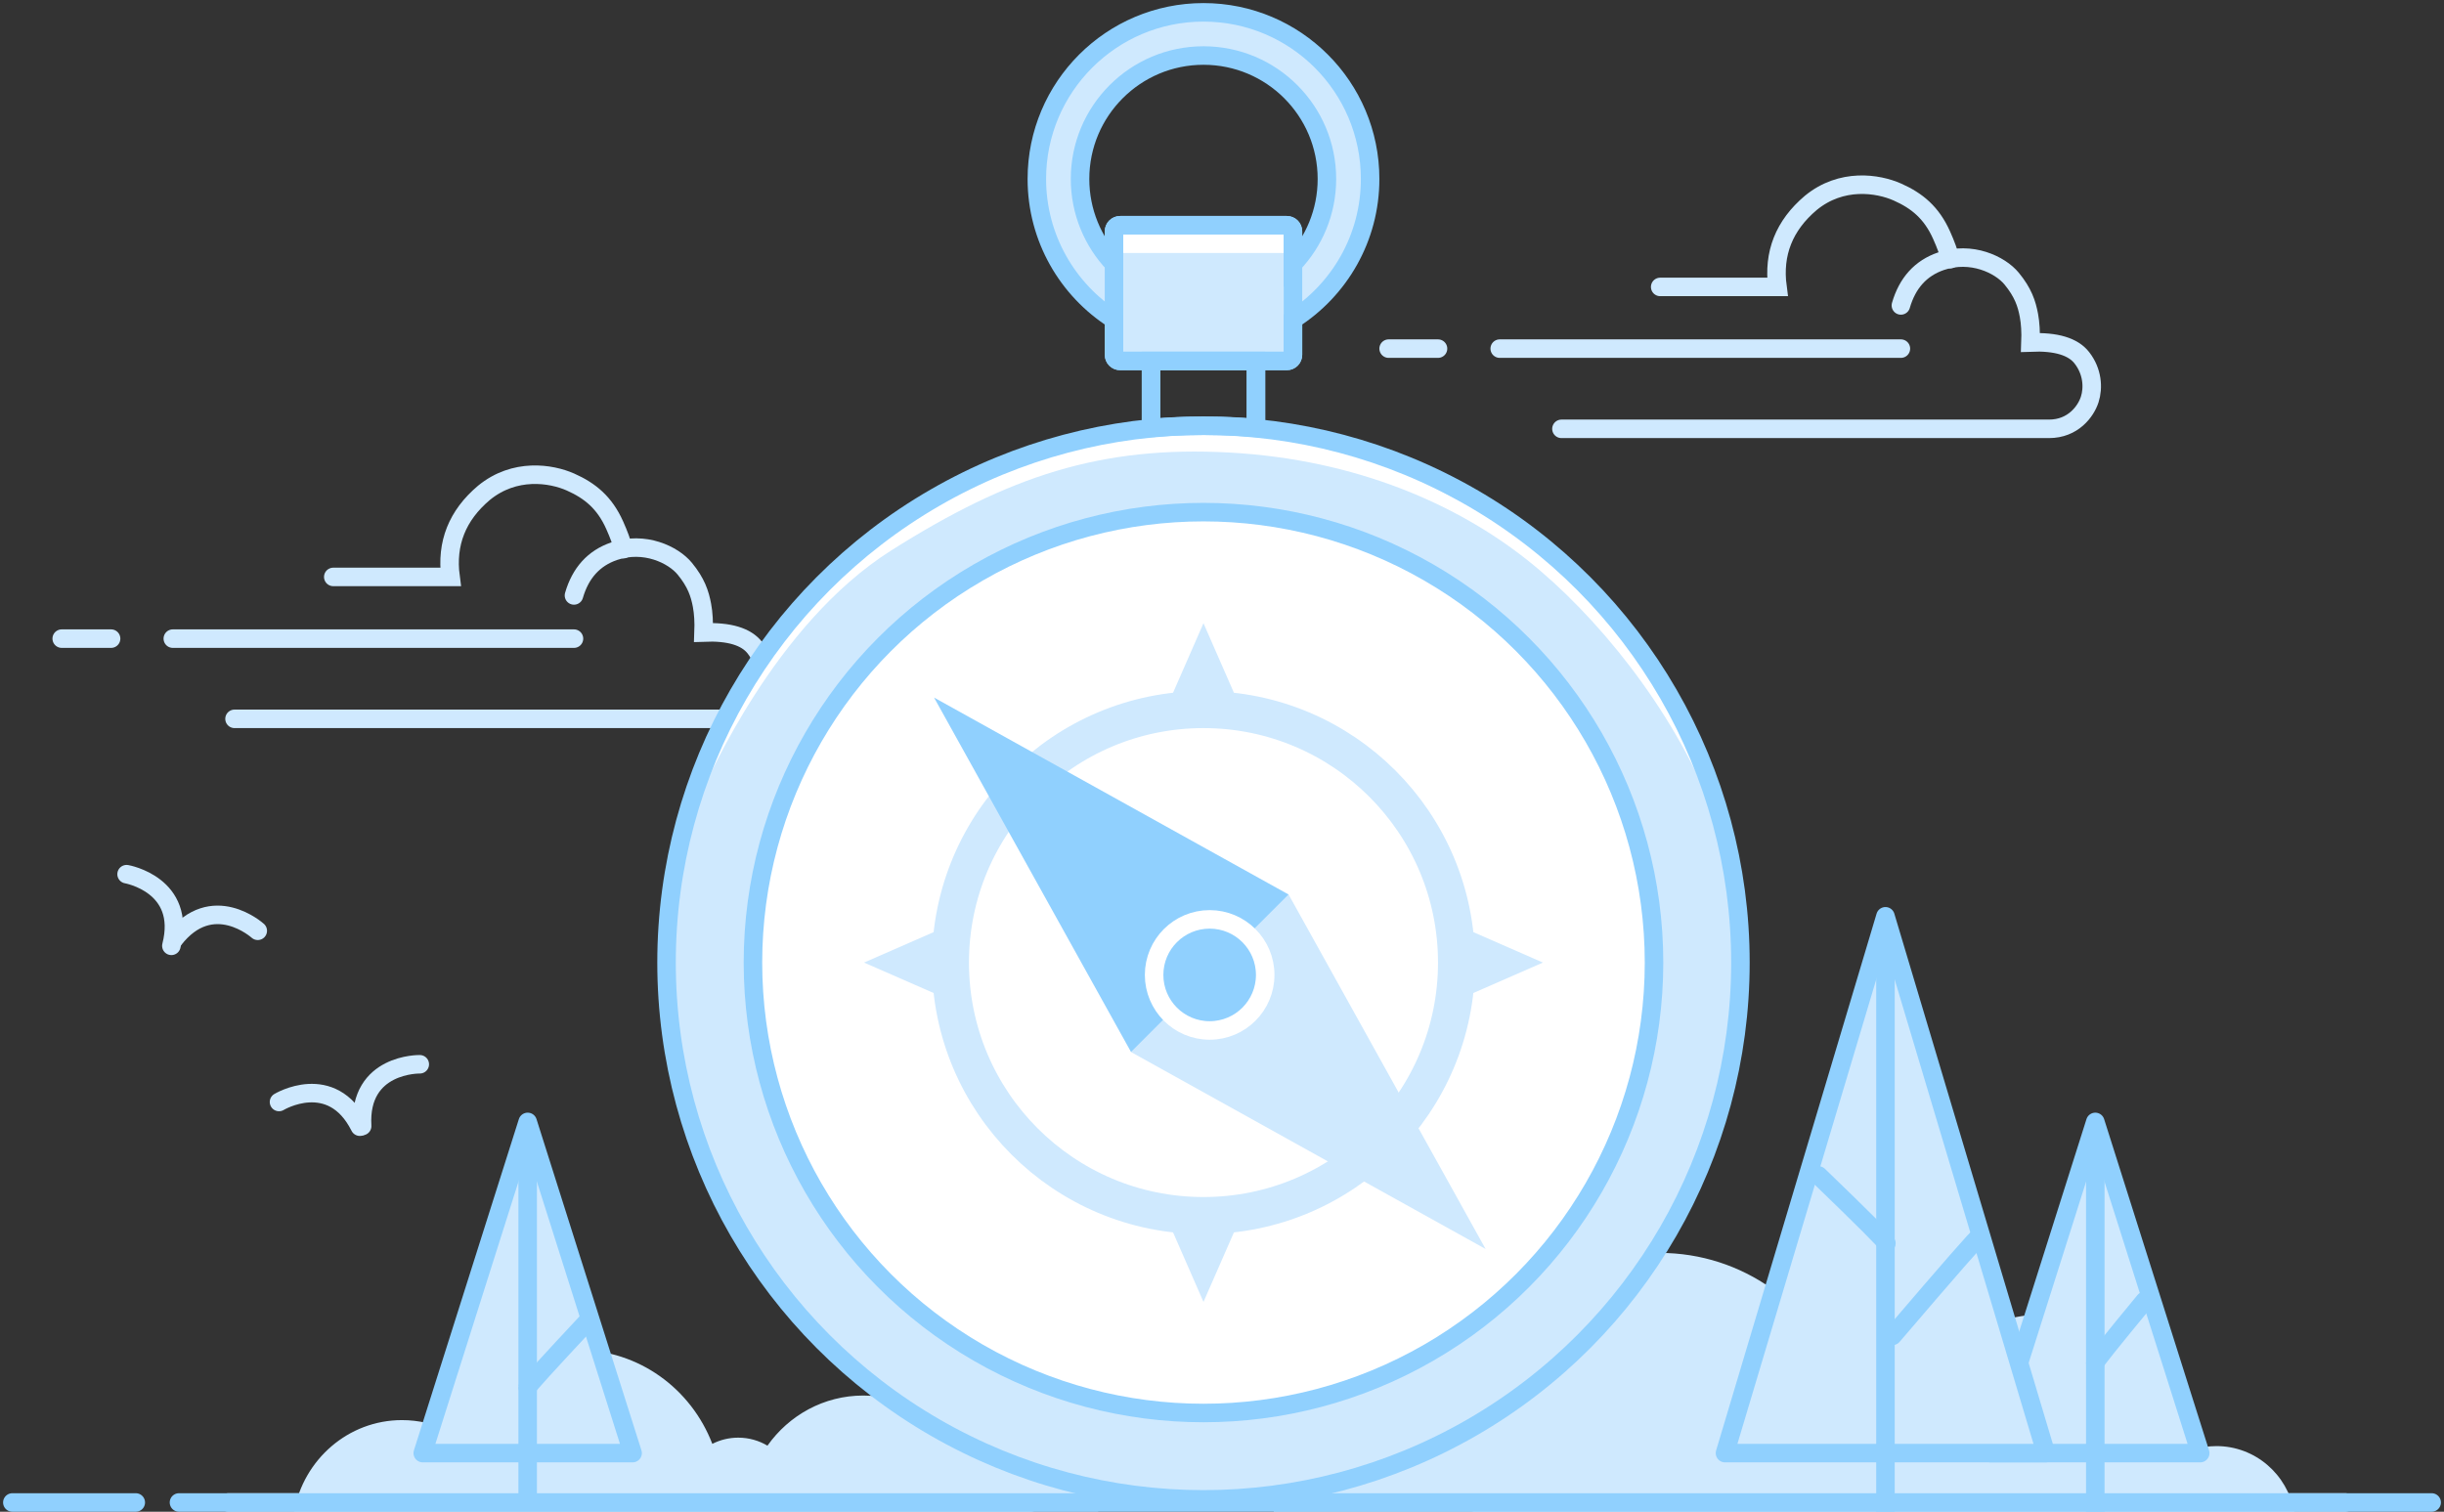 <svg viewBox="0 0 396 245" aria-hidden="true" xmlns="http://www.w3.org/2000/svg">
<rect x="0" y="0" width="396" height="245" fill="#333333" stroke="none"/>
<defs>
<rect x="77" y="47" width="20" height="28"></rect>
</defs>
<g stroke="none" stroke-width="1" fill="none" fill-rule="evenodd">
<g transform="translate(-114, -78)">
<g>
<g transform="translate(124, 154)" stroke="#cfe9fe" stroke-linecap="round" stroke-width="3">
<path vector-effect="non-scaling-stroke" d="M44,17.5 L63,17.5 C62.279,12.072 64.082,7.532 68.408,3.878 C73.375,-0.196 79.273,0.718 82.441,2.124 C85.608,3.529 87.961,5.461 89.591,9.105 C90.282,10.64 90.752,11.938 91,13"></path>
<path vector-effect="non-scaling-stroke" d="M83,20.5 C84.056,16.846 86.223,14.457 89.501,13.333 C94.418,11.647 99.08,13.893 100.942,16.152 C102.805,18.411 103.395,20.226 103.747,22.12 C103.981,23.383 104.065,24.843 104,26.5 C108.142,26.331 110.919,27.165 112.332,29 C114.04,31.194 114.215,33.818 113.593,35.75 C112.971,37.682 110.895,40.5 107,40.5 L28,40.5"></path>
<path vector-effect="non-scaling-stroke" d="M18,27.5 L83,27.5"></path>
<path vector-effect="non-scaling-stroke" d="M0,27.5 L8,27.5"></path>
</g>
<g transform="translate(339, 107)" stroke="#cfe9fe" stroke-linecap="round" stroke-width="3">
<path vector-effect="non-scaling-stroke" d="M44,17.5 L63,17.5 C62.279,12.072 64.082,7.532 68.408,3.878 C73.375,-0.196 79.273,0.718 82.441,2.124 C85.608,3.529 87.961,5.461 89.591,9.105 C90.282,10.64 90.752,11.938 91,13"></path>
<path vector-effect="non-scaling-stroke" d="M83,20.5 C84.056,16.846 86.223,14.457 89.501,13.333 C94.418,11.647 99.08,13.893 100.942,16.152 C102.805,18.411 103.395,20.226 103.747,22.12 C103.981,23.383 104.065,24.843 104,26.5 C108.142,26.331 110.919,27.165 112.332,29 C114.04,31.194 114.215,33.818 113.593,35.75 C112.971,37.682 110.895,40.5 107,40.5 L28,40.5"></path>
<path vector-effect="non-scaling-stroke" d="M18,27.5 L83,27.5"></path>
<path vector-effect="non-scaling-stroke" d="M0,27.5 L8,27.5"></path>
</g>
<g transform="translate(151, 296.5)">
<g transform="translate(10.34, 0.275)"></g>
<path vector-effect="non-scaling-stroke" d="M140.962,26.464 C138.226,20.014 131.945,15.503 124.634,15.503 C122.62,15.503 120.684,15.845 118.878,16.476 C115.451,11.17 109.567,7.67 102.884,7.67 C96.491,7.67 90.83,10.872 87.351,15.794 C85.959,14.968 84.342,14.496 82.618,14.496 C81.108,14.496 79.682,14.858 78.416,15.501 C74.998,6.587 66.51,0.275 56.58,0.275 C47.463,0.275 39.562,5.597 35.684,13.368 C33.391,12.267 30.831,11.652 28.131,11.652 C19.437,11.652 12.2,18.031 10.648,26.464 L140.962,26.464 Z"
fill="#cfe9fe"></path>
<path vector-effect="non-scaling-stroke" d="M0,25 L130,25" stroke="#cfe9fe" stroke-width="3" stroke-linecap="round"></path>
</g>
<g transform="translate(320, 281)">
<g transform="translate(0.293, 0.055)">
<path vector-effect="non-scaling-stroke" d="M165.429,41.945 L0.1,41.945 C0.034,41.209 0,40.463 0,39.709 C0,26.213 10.787,15.273 24.093,15.273 C27.749,15.273 31.215,16.099 34.32,17.577 C39.571,7.144 50.271,0 62.618,0 C76.064,0 87.557,8.474 92.186,20.441 C93.9,19.577 95.832,19.091 97.876,19.091 C100.212,19.091 102.401,19.725 104.286,20.833 C108.997,14.226 116.663,9.927 125.32,9.927 C138.043,9.927 148.627,19.215 150.835,31.467 C151.487,31.363 152.156,31.309 152.838,31.309 C159.117,31.309 164.34,35.895 165.429,41.945 Z"
fill="#cfe9fe"></path>
<path vector-effect="non-scaling-stroke" d="M32.707,40.445 L173.707,40.445" stroke="#cfe9fe" stroke-width="3" stroke-linecap="round"></path>
</g>
</g>
<g transform="translate(116, 80)">
<g transform="translate(106, 4)">
<g>
<rect stroke="#90d0fe" stroke-width="3" x="78.5" y="48.5" width="17" height="25"></rect>
</g>
<rect fill="#cfe9fe" x="72" y="30" width="30" height="22" rx="2"></rect>
<circle vector-effect="non-scaling-stroke" fill="#cfe9fe" cx="87" cy="150" r="87"></circle>
<circle vector-effect="non-scaling-stroke" stroke="#cfe9fe" stroke-width="6" stroke-linecap="round" stroke-linejoin="round" cx="87.5" cy="23.5" r="23.5"></circle>
</g>
<g transform="translate(112, 35)" fill="#FFFFFF">
<circle vector-effect="non-scaling-stroke" cx="81" cy="119" r="73"></circle>
<rect x="67" y="0" width="28" height="4"></rect>
<path vector-effect="non-scaling-stroke" d="M0.18,90.227 C0.779,89.512 11.367,64.247 30.404,52.209 C49.442,40.171 64.373,35.208 85.164,36.34 C105.956,37.471 122.305,44.897 133.488,53.783 C144.67,62.669 156.911,77.784 163.281,93.782 C167.528,104.447 164.679,96.978 154.732,71.374 L134.562,50.391 L106.424,35.832 L83.562,32.385 L61.413,34.122 L40.743,41.587 L21.252,54.597 L6.908,73.063 C2.024,84.983 -0.219,90.704 0.18,90.227 Z"></path>
</g>
<g stroke="#90d0fe" stroke-width="3">
<path vector-effect="non-scaling-stroke" d="M178.5,49.78 C170.984,44.986 166,36.575 166,27 C166,12.088 178.088,0 193,0 C207.912,0 220,12.088 220,27 C220,36.575 215.016,44.986 207.5,49.78 L207.5,55.5 C207.5,56.052 207.052,56.5 206.5,56.5 L179.5,56.5 C178.948,56.5 178.5,56.052 178.5,55.5 L178.5,49.78 Z"></path>
<path vector-effect="non-scaling-stroke" d="M178.5,40.775 C175.092,37.188 173,32.338 173,27 C173,15.954 181.954,7 193,7 C204.046,7 213,15.954 213,27 C213,32.338 210.908,37.188 207.5,40.775 L207.5,35.5 C207.5,34.948 207.052,34.5 206.5,34.5 L179.5,34.5 C178.948,34.5 178.5,34.948 178.5,35.5 L178.5,40.775 Z"></path>
<path vector-effect="non-scaling-stroke" d="M179.5,34.5 L206.5,34.5 C207.052,34.5 207.5,34.948 207.5,35.5 L207.5,55.5 C207.5,56.052 207.052,56.5 206.5,56.5 L179.5,56.5 C178.948,56.5 178.5,56.052 178.5,55.5 L178.5,35.5 C178.5,34.948 178.948,34.5 179.5,34.5 Z"
stroke-linecap="round" stroke-linejoin="round"></path>
<path vector-effect="non-scaling-stroke" d="M184.5,56.5 L184.5,67.357 C187.353,67.119 190.206,67 193.059,67 C195.9,67 198.714,67.118 201.5,67.354 L201.5,56.5 L184.5,56.5 Z"></path>
<path vector-effect="non-scaling-stroke" d="M27,241.5 L392,241.5" stroke-linecap="round"></path>
<path vector-effect="non-scaling-stroke" d="M0,241.5 L20,241.5" stroke-linecap="round"></path>
<circle vector-effect="non-scaling-stroke" cx="193" cy="154" r="87"></circle>
<circle vector-effect="non-scaling-stroke" cx="193" cy="154" r="73"></circle>
</g>
</g>
<g transform="translate(252, 178)">
<g transform="translate(2, 1)">
<circle vector-effect="non-scaling-stroke" stroke="#cfe9fe" stroke-width="6" cx="55" cy="55" r="41"></circle>
<polygon vector-effect="non-scaling-stroke" fill="#cfe9fe" points="55 0 62 16 48 16"></polygon>
<polygon vector-effect="non-scaling-stroke" fill="#cfe9fe" transform="translate(55, 102) scale(1, -1) translate(-55, -102) " points="55 94 62 110 48 110"></polygon>
<polygon vector-effect="non-scaling-stroke" fill="#cfe9fe" transform="translate(102, 55) scale(1, -1) rotate(90) translate(-102, -55) " points="102 47 109 63 95 63"></polygon>
<polygon vector-effect="non-scaling-stroke" fill="#cfe9fe" transform="translate(8, 55) scale(-1, -1) rotate(90) translate(-8, -55) " points="8 47 15 63 1 63"></polygon>
<polygon vector-effect="non-scaling-stroke" fill="#cfe9fe" transform="translate(78.371, 79.079) scale(1, -1) rotate(45) translate(-78.371, -79.079) " points="78.371 47.483 96.422 110.675 60.32 110.675"></polygon>
</g>
<g fill="#90d0fe">
<polygon vector-effect="non-scaling-stroke" transform="translate(35.687, 35.395) scale(-1, 1) rotate(45) translate(-35.687, -35.395) " points="35.687 3.799 53.738 66.991 17.636 66.991"></polygon>
<ellipse cx="58" cy="58.002" rx="9" ry="9.002"></ellipse>
</g>
<g transform="translate(49, 49)" stroke="#FFFFFF" stroke-width="3">
<ellipse cx="9" cy="9.002" rx="9" ry="9.002"></ellipse>
</g>
</g>
<g transform="translate(436.5, 259.5)">
<g fill="#cfe9fe">
<path vector-effect="non-scaling-stroke" d="M18.921,1.954 L33.259,51.443 C33.567,52.504 32.956,53.614 31.895,53.921 C31.714,53.973 31.527,54 31.338,54 L2.662,54 C1.557,54 0.662,53.105 0.662,52 C0.662,51.812 0.688,51.624 0.741,51.443 L15.079,1.954 C15.386,0.893 16.496,0.283 17.557,0.59 C18.215,0.781 18.73,1.296 18.921,1.954 Z"></path>
</g>
<g stroke="#90d0fe" stroke-linecap="round" stroke-width="3">
<polygon vector-effect="non-scaling-stroke" stroke-linejoin="round" points="17 0.324 34 54 -1.81721305e-12 54"></polygon>
<path vector-effect="non-scaling-stroke" d="M17,4.695 C17,43.046 17,62.647 17,63.5 C17,62.647 17,43.046 17,4.695 Z"></path>
<path vector-effect="non-scaling-stroke" d="M17,29.324 C22.333,35.785 25,39.118 25,39.324 C25,39.118 22.333,35.785 17,29.324 Z" stroke-linejoin="round" transform="translate(21, 34.324) scale(-1, 1) translate(-21, -34.324) "></path>
</g>
</g>
<g transform="translate(393, 226.5)">
<g transform="translate(1, 0)" fill="#cfe9fe">
<path vector-effect="non-scaling-stroke" d="M25.648,0 L50.879,84.427 C51.195,85.486 50.594,86.6 49.535,86.916 C49.35,86.972 49.157,87 48.963,87 L2.333,87 C1.228,87 0.333,86.105 0.333,85 C0.333,84.806 0.361,84.613 0.417,84.427 L25.648,0 Z"></path>
</g>
<g stroke="#90d0fe" stroke-linecap="round" stroke-width="3">
<polygon vector-effect="non-scaling-stroke" stroke-linejoin="round" points="26.5 0 52.5 87 0.5 87"></polygon>
<path vector-effect="non-scaling-stroke" d="M26.5,3.586 C26.5,64.026 26.5,94.997 26.5,96.5 C26.5,94.997 26.5,64.026 26.5,3.586 Z"></path>
<path vector-effect="non-scaling-stroke" d="M15.648,42 C22.981,49.079 26.648,52.745 26.648,53 C26.648,52.745 22.981,49.079 15.648,42 Z" stroke-linejoin="round"></path>
<path vector-effect="non-scaling-stroke" d="M27.648,68 C36.981,57.079 41.648,51.745 41.648,52 C41.648,51.745 36.981,57.079 27.648,68 Z" stroke-linejoin="round"></path>
</g>
</g>
<g transform="translate(182.5, 259.5)">
<g fill="#cfe9fe">
<path vector-effect="non-scaling-stroke" d="M18.921,1.954 L33.259,51.443 C33.567,52.504 32.956,53.614 31.895,53.921 C31.714,53.973 31.527,54 31.338,54 L2.662,54 C1.557,54 0.662,53.105 0.662,52 C0.662,51.812 0.688,51.624 0.741,51.443 L15.079,1.954 C15.386,0.893 16.496,0.283 17.557,0.59 C18.215,0.781 18.73,1.296 18.921,1.954 Z"></path>
</g>
<g stroke="#90d0fe" stroke-width="3">
<polygon vector-effect="non-scaling-stroke" stroke-linecap="round" stroke-linejoin="round" points="17 0.324 34 54 -1.81721305e-12 54"></polygon>
<path vector-effect="non-scaling-stroke" d="M17,4.324 C17,42.255 17,61.647 17,62.5 C17,61.647 17,42.255 17,4.324 Z"></path>
<path vector-effect="non-scaling-stroke" d="M17,32.324 C23.667,39.452 27,43.118 27,43.324 C27,43.118 23.667,39.452 17,32.324 Z" stroke-linecap="round" stroke-linejoin="round" transform="translate(22, 37.824) scale(-1, 1) translate(-22, -37.824) "></path>
</g>
</g>
<g transform="translate(129, 209)" stroke="#cfe9fe" stroke-linecap="round" stroke-width="3">
<g transform="translate(27.849, 30.021) rotate(-15) translate(-27.849, -30.021) translate(5.849, 5.021)">
<path vector-effect="non-scaling-stroke" d="M1.74,3.494 C1.74,3.494 11.284,0.731 13.353,10.75" transform="translate(7.546, 6.947) rotate(41) translate(-7.546, -6.947) "></path>
<path vector-effect="non-scaling-stroke" d="M11.132,10.239 C11.132,10.239 20.676,7.475 22.745,17.494" transform="translate(16.938, 13.692) scale(-1, 1) rotate(-41) translate(-16.938, -13.692) "></path>
<path vector-effect="non-scaling-stroke" d="M19.73,42.587 C19.73,42.587 29.274,39.823 31.343,49.842"></path>
<path vector-effect="non-scaling-stroke" d="M31.73,42.587 C31.73,42.587 41.274,39.823 43.343,49.842" transform="translate(37.537, 46.04) scale(-1, 1) translate(-37.537, -46.04) "></path>
</g>
</g>
</g>
</g>
</g>
</svg>